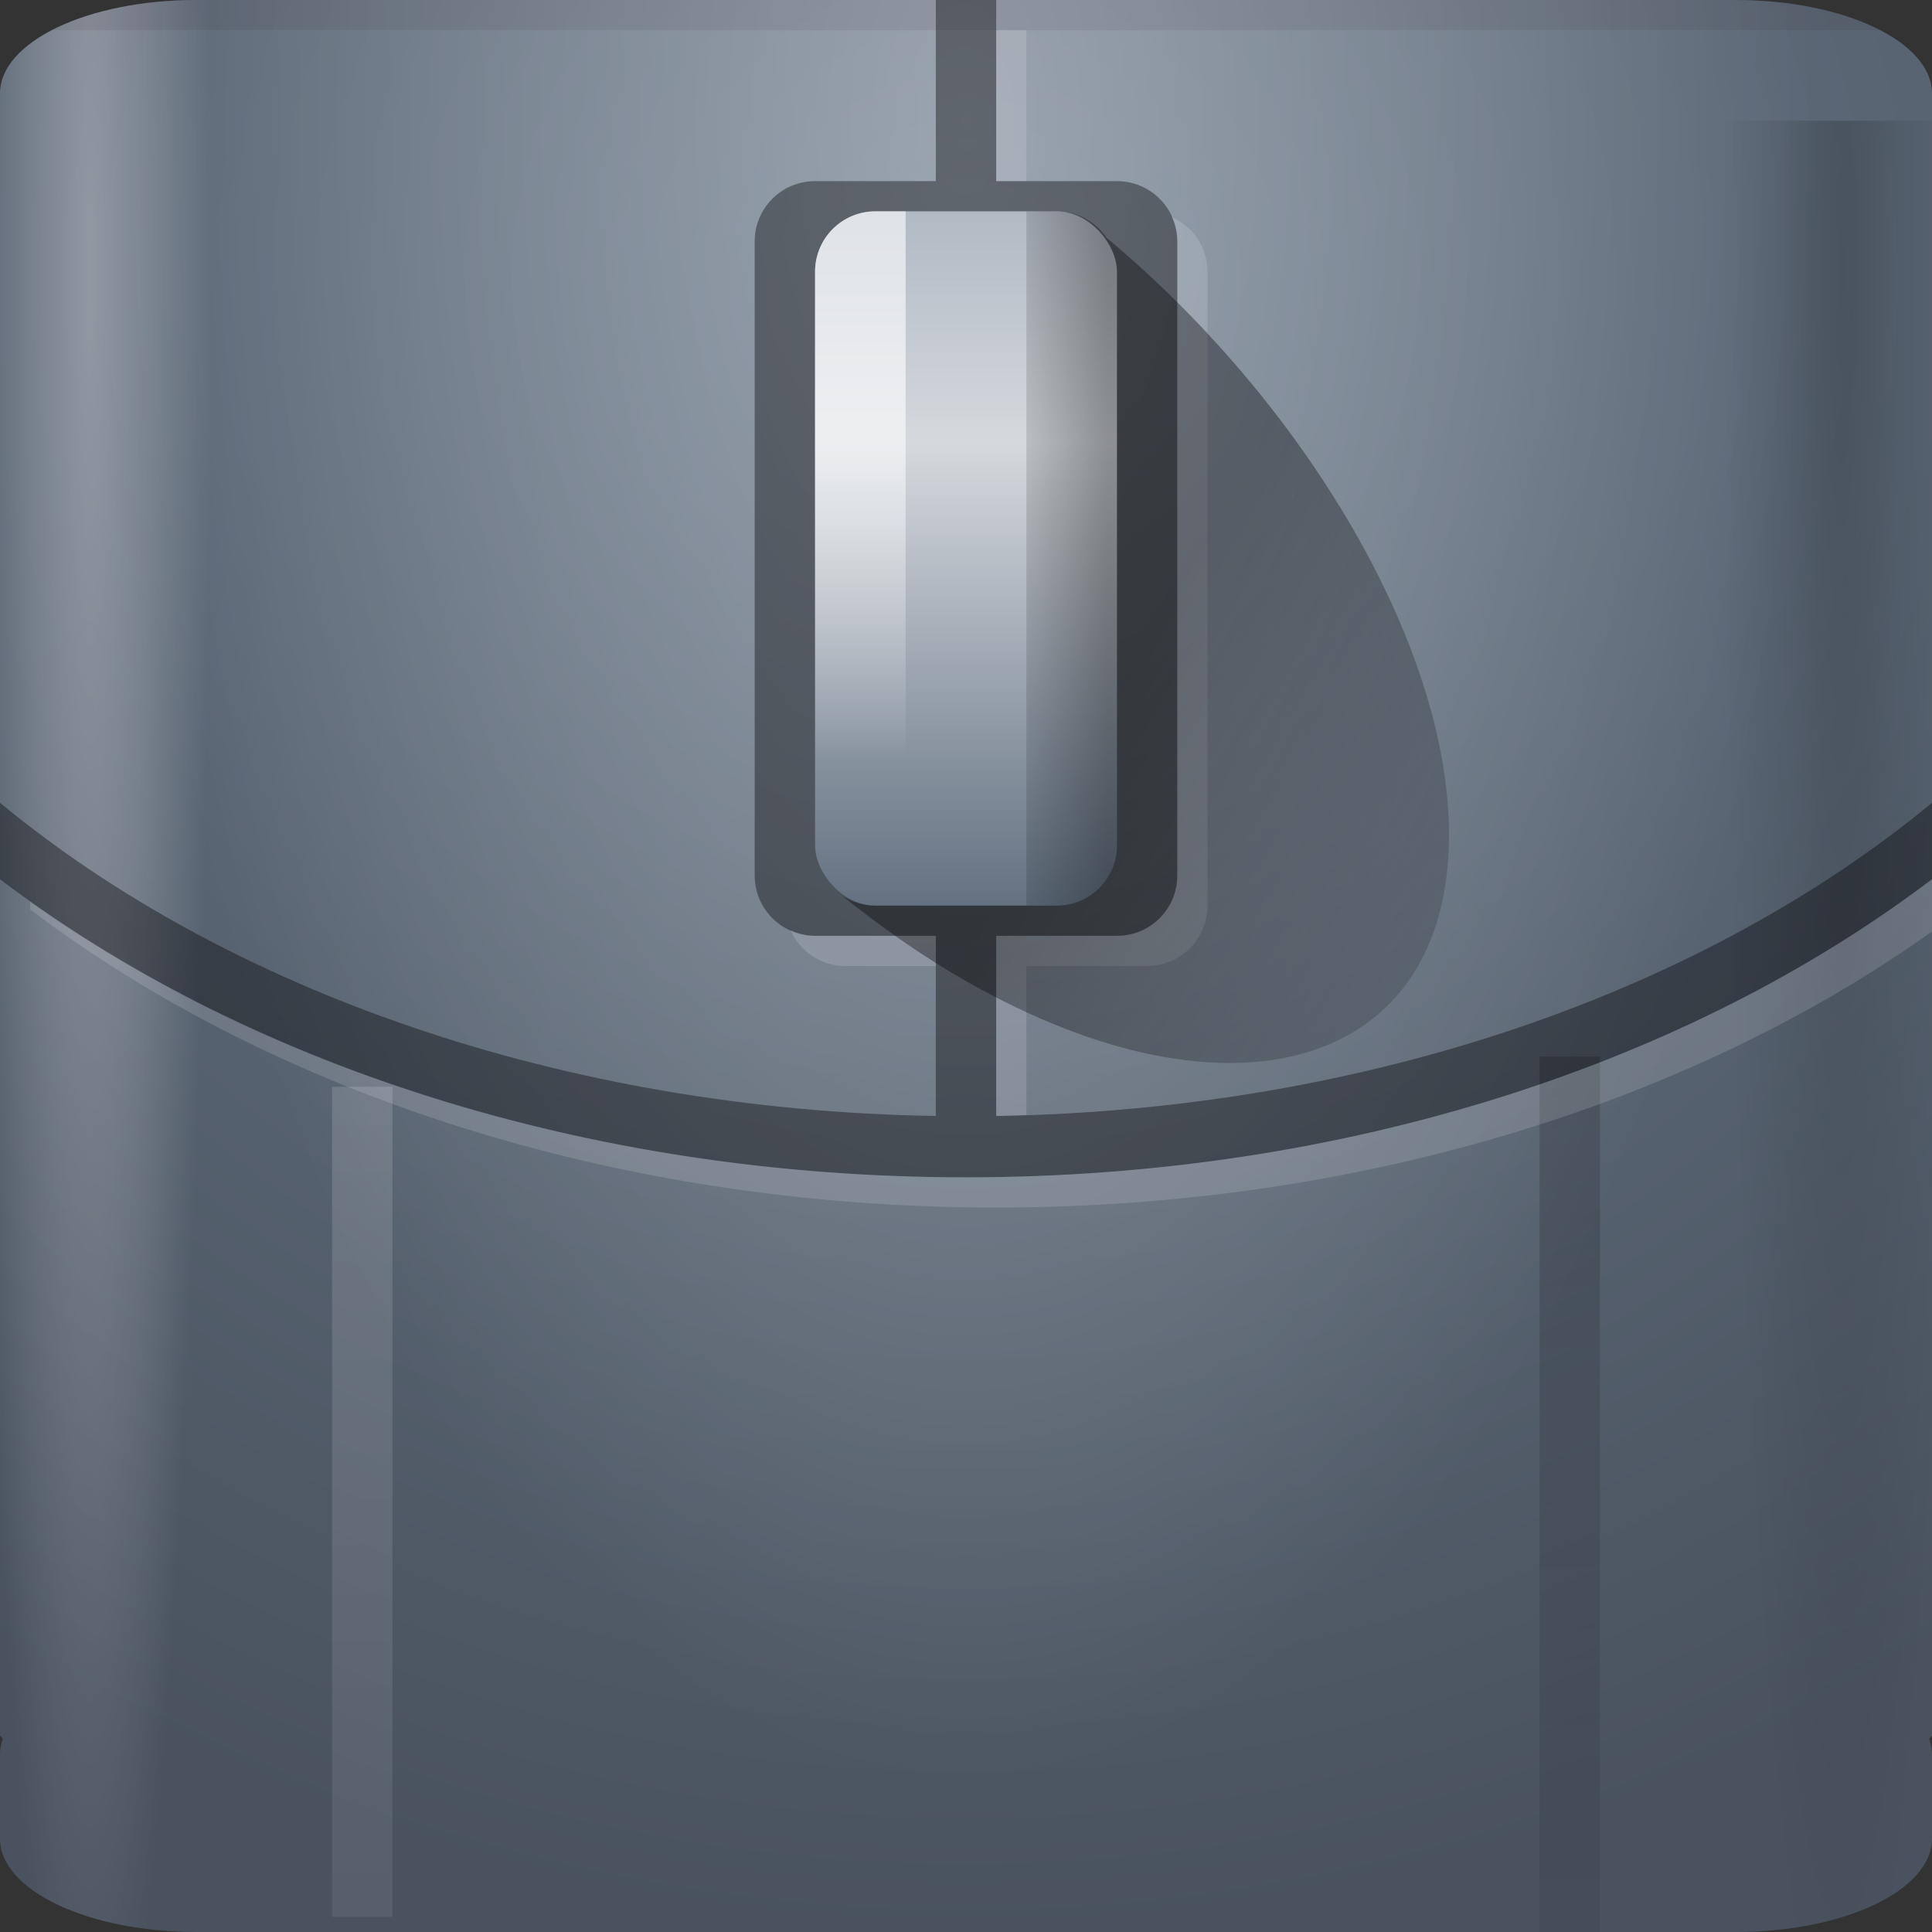 <?xml version="1.0" encoding="UTF-8" standalone="no"?>
<!-- Created with Inkscape (http://www.inkscape.org/) -->

<svg
   xmlns:dc="http://purl.org/dc/elements/1.1/"
   xmlns:cc="http://creativecommons.org/ns#"
   xmlns:rdf="http://www.w3.org/1999/02/22-rdf-syntax-ns#"
   xmlns:svg="http://www.w3.org/2000/svg"
   xmlns="http://www.w3.org/2000/svg"
   xmlns:xlink="http://www.w3.org/1999/xlink"
   xmlns:sodipodi="http://sodipodi.sourceforge.net/DTD/sodipodi-0.dtd"
   xmlns:inkscape="http://www.inkscape.org/namespaces/inkscape"
   width="64"
   height="64"
   id="svg13094"
   version="1.1"
   inkscape:version="0.48.3.1 r9886"
   sodipodi:docname="input-mouse.svg">
  <rect width="100%" height="100%" fill="#333333" stroke="none"/>
  <sodipodi:namedview
     id="base"
     pagecolor="#cbcdd6"
     bordercolor="#666666"
     borderopacity="1.0"
     inkscape:pageopacity="1"
     inkscape:pageshadow="2"
     inkscape:zoom="5.6568545"
     inkscape:cx="35.193866"
     inkscape:cy="47.464666"
     inkscape:document-units="px"
     inkscape:current-layer="svg13094"
     showgrid="true"
     inkscape:snap-bbox="true"
     inkscape:bbox-paths="true"
     inkscape:bbox-nodes="true"
     inkscape:snap-bbox-edge-midpoints="true"
     inkscape:snap-bbox-midpoints="true"
     inkscape:object-paths="true"
     inkscape:snap-intersection-paths="true"
     inkscape:object-nodes="true"
     inkscape:snap-smooth-nodes="true"
     inkscape:snap-midpoints="true"
     inkscape:snap-object-midpoints="true"
     inkscape:snap-center="true"
     showguides="true"
     inkscape:guide-bbox="true"
     inkscape:window-width="1920"
     inkscape:window-height="1023"
     inkscape:window-x="-10"
     inkscape:window-y="35"
     inkscape:window-maximized="1"
     inkscape:snap-global="false"
     fit-margin-top="0"
     fit-margin-left="0"
     fit-margin-right="0"
     fit-margin-bottom="0"
     showborder="true"
     inkscape:showpageshadow="false"
     inkscape:snap-page="true">
    <inkscape:grid
       type="xygrid"
       id="grid3075"
       empspacing="5"
       visible="true"
       enabled="true"
       snapvisiblegridlinesonly="true"
       originx="1.6362304e-08px"
       originy="18px" />
  </sodipodi:namedview>
  <defs
     id="defs13096">
    <linearGradient
       inkscape:collect="always"
       id="linearGradient4046">
      <stop
         style="stop-color:#000000;stop-opacity:0.338"
         offset="0"
         id="stop4048" />
      <stop
         style="stop-color:#000000;stop-opacity:0;"
         offset="1"
         id="stop4050" />
    </linearGradient>
    <linearGradient
       inkscape:collect="always"
       id="linearGradient4038">
      <stop
         style="stop-color:#ffffff;stop-opacity:0.593"
         offset="0"
         id="stop4040" />
      <stop
         style="stop-color:#ffffff;stop-opacity:0;"
         offset="1"
         id="stop4042" />
    </linearGradient>
    <linearGradient
       inkscape:collect="always"
       id="linearGradient4030">
      <stop
         style="stop-color:#000000;stop-opacity:0.362"
         offset="0"
         id="stop4032" />
      <stop
         style="stop-color:#000000;stop-opacity:0;"
         offset="1"
         id="stop4034" />
    </linearGradient>
    <linearGradient
       id="linearGradient3845">
      <stop
         style="stop-color:#637181;stop-opacity:1;"
         offset="0"
         id="stop3847" />
      <stop
         id="stop3853"
         offset="0.666"
         style="stop-color:#d5d9de;stop-opacity:1;" />
      <stop
         style="stop-color:#b1b9c3;stop-opacity:1;"
         offset="1"
         id="stop3849" />
    </linearGradient>
    <linearGradient
       id="linearGradient4045">
      <stop
         id="stop4047"
         offset="0"
         style="stop-color:#000000;stop-opacity:0.196;" />
      <stop
         style="stop-color:#000000;stop-opacity:0.076;"
         offset="0.5"
         id="stop4049" />
      <stop
         id="stop4051"
         offset="1"
         style="stop-color:#000000;stop-opacity:0;" />
    </linearGradient>
    <linearGradient
       inkscape:collect="always"
       id="linearGradient4033">
      <stop
         style="stop-color:#ffffff;stop-opacity:0.313"
         offset="0"
         id="stop4035" />
      <stop
         style="stop-color:#ffffff;stop-opacity:0;"
         offset="1"
         id="stop4037" />
    </linearGradient>
    <linearGradient
       inkscape:collect="always"
       id="linearGradient4025">
      <stop
         style="stop-color:#000000;stop-opacity:0.077"
         offset="0"
         id="stop4027" />
      <stop
         style="stop-color:#000000;stop-opacity:0;"
         offset="1"
         id="stop4029" />
    </linearGradient>
    <linearGradient
       inkscape:collect="always"
       id="linearGradient3977">
      <stop
         style="stop-color:#000000;stop-opacity:0.062"
         offset="0"
         id="stop3979" />
      <stop
         style="stop-color:#000000;stop-opacity:0.168"
         offset="1"
         id="stop3981" />
    </linearGradient>
    <linearGradient
       inkscape:collect="always"
       id="linearGradient3969">
      <stop
         style="stop-color:#ffffff;stop-opacity:0.14"
         offset="0"
         id="stop3971" />
      <stop
         style="stop-color:#ffffff;stop-opacity:0.073"
         offset="1"
         id="stop3973" />
    </linearGradient>
    <linearGradient
       id="linearGradient3961">
      <stop
         style="stop-color:#6d7b8d;stop-opacity:1"
         offset="0"
         id="stop3963" />
      <stop
         style="stop-color:#49525e;stop-opacity:1;"
         offset="1"
         id="stop3965" />
    </linearGradient>
    <linearGradient
       inkscape:collect="always"
       id="linearGradient3899">
      <stop
         style="stop-color:#000000;stop-opacity:0.674"
         offset="0"
         id="stop3901" />
      <stop
         style="stop-color:#000000;stop-opacity:0.301"
         offset="1"
         id="stop3903" />
    </linearGradient>
    <linearGradient
       inkscape:collect="always"
       xlink:href="#linearGradient3899"
       id="linearGradient3921"
       gradientUnits="userSpaceOnUse"
       x1="31"
       y1="6.632"
       x2="31"
       y2="2.368"
       gradientTransform="translate(48,-6.368)" />
    <linearGradient
       inkscape:collect="always"
       xlink:href="#linearGradient3977"
       id="linearGradient3983"
       x1="53"
       y1="64"
       x2="53"
       y2="9"
       gradientUnits="userSpaceOnUse"
       gradientTransform="matrix(1,0,0,0.509,0,31.439)" />
    <linearGradient
       inkscape:collect="always"
       xlink:href="#linearGradient3969"
       id="linearGradient3987"
       gradientUnits="userSpaceOnUse"
       x1="12"
       y1="9"
       x2="12"
       y2="64"
       gradientTransform="translate(2,-0.5)" />
    <radialGradient
       inkscape:collect="always"
       xlink:href="#linearGradient4045"
       id="radialGradient4001"
       cx="4"
       cy="31.121"
       fx="4"
       fy="31.121"
       r="6"
       gradientTransform="matrix(4.0400607e-6,10.333,0.667,-2.6064933e-7,40.253,-32.333)"
       gradientUnits="userSpaceOnUse" />
    <linearGradient
       inkscape:collect="always"
       xlink:href="#linearGradient4025"
       id="linearGradient4031"
       x1="54.47"
       y1="2.177"
       x2="53.558"
       y2="8.21"
       gradientUnits="userSpaceOnUse"
       gradientTransform="translate(0,-19.711)" />
    <linearGradient
       inkscape:collect="always"
       xlink:href="#linearGradient4033"
       id="linearGradient4039"
       x1="6.806"
       y1="4.78"
       x2="7.513"
       y2="0.537"
       gradientUnits="userSpaceOnUse"
       gradientTransform="translate(0,-19.711)" />
    <radialGradient
       inkscape:collect="always"
       xlink:href="#linearGradient4112"
       id="radialGradient4118"
       cx="33"
       cy="35"
       fx="33"
       fy="35"
       r="24"
       gradientUnits="userSpaceOnUse" />
    <linearGradient
       inkscape:collect="always"
       id="linearGradient4112">
      <stop
         style="stop-color:#7b941e;stop-opacity:1;"
         offset="0"
         id="stop4114" />
      <stop
         style="stop-color:#7b941e;stop-opacity:0;"
         offset="1"
         id="stop4116" />
    </linearGradient>
    <linearGradient
       inkscape:collect="always"
       xlink:href="#linearGradient3845"
       id="linearGradient3862"
       gradientUnits="userSpaceOnUse"
       x1="32"
       y1="30"
       x2="32"
       y2="7" />
    <radialGradient
       inkscape:collect="always"
       xlink:href="#linearGradient3961"
       id="radialGradient3903"
       gradientUnits="userSpaceOnUse"
       gradientTransform="matrix(0,1.712,-1.781,0,43.786,-45.537)"
       cx="32"
       cy="6.617"
       fx="32"
       fy="6.617"
       r="32" />
    <linearGradient
       id="linearGradient3994-2">
      <stop
         style="stop-color:#ffffff;stop-opacity:0.329;"
         offset="0"
         id="stop3997-0" />
      <stop
         id="stop4003-9"
         offset="0.5"
         style="stop-color:#ffffff;stop-opacity:0.179;" />
      <stop
         style="stop-color:#ffffff;stop-opacity:0;"
         offset="1"
         id="stop3999-6" />
    </linearGradient>
    <radialGradient
       inkscape:collect="always"
       xlink:href="#linearGradient3994-2"
       id="radialGradient3943"
       gradientUnits="userSpaceOnUse"
       gradientTransform="matrix(-4.0400607e-6,10.333,-0.667,-2.6064933e-7,23.747,-32.333)"
       cx="4"
       cy="31.121"
       fx="4"
       fy="31.121"
       r="6" />
    <radialGradient
       inkscape:collect="always"
       xlink:href="#linearGradient3994-2"
       id="radialGradient3973"
       gradientUnits="userSpaceOnUse"
       gradientTransform="matrix(5.0078144e-7,9.167,-4.667,2.5494328e-7,163.697,-28.231)"
       cx="3.516"
       cy="28.221"
       fx="3.516"
       fy="28.221"
       r="6" />
    <linearGradient
       inkscape:collect="always"
       xlink:href="#linearGradient3977"
       id="linearGradient3986"
       gradientUnits="userSpaceOnUse"
       gradientTransform="matrix(1,0,0,0.509,0,31.439)"
       x1="53"
       y1="64"
       x2="53"
       y2="9" />
    <linearGradient
       inkscape:collect="always"
       xlink:href="#linearGradient3969"
       id="linearGradient3988"
       gradientUnits="userSpaceOnUse"
       gradientTransform="matrix(1,0,0,0.482,2,32.623)"
       x1="12"
       y1="9"
       x2="12"
       y2="64" />
    <linearGradient
       id="linearGradient3845-1">
      <stop
         style="stop-color:#637181;stop-opacity:1;"
         offset="0"
         id="stop3847-6" />
      <stop
         id="stop3853-5"
         offset="0.666"
         style="stop-color:#d5d9de;stop-opacity:1;" />
      <stop
         style="stop-color:#b1b9c3;stop-opacity:1;"
         offset="1"
         id="stop3849-5" />
    </linearGradient>
    <linearGradient
       y2="7"
       x2="32"
       y1="30"
       x1="32"
       gradientUnits="userSpaceOnUse"
       id="linearGradient4008"
       xlink:href="#linearGradient3845-1"
       inkscape:collect="always" />
    <linearGradient
       inkscape:collect="always"
       xlink:href="#linearGradient4030"
       id="linearGradient4036"
       x1="34.565"
       y1="26.962"
       x2="55.375"
       y2="38.977"
       gradientUnits="userSpaceOnUse" />
    <linearGradient
       inkscape:collect="always"
       xlink:href="#linearGradient4038"
       id="linearGradient4044"
       x1="28.815"
       y1="13.971"
       x2="28.815"
       y2="25.204"
       gradientUnits="userSpaceOnUse" />
    <linearGradient
       inkscape:collect="always"
       xlink:href="#linearGradient4046"
       id="linearGradient4052"
       x1="36.681"
       y1="18.834"
       x2="32.432"
       y2="18.834"
       gradientUnits="userSpaceOnUse" />
  </defs>
  <path
     id="path3901"
     d="M 6.5,0 C 2.899,0 0,1.388 0,3.094 L 0,3.906 0,57.5 0.094,57.594 C 0.04,57.753 0,57.927 0,58.094 l 0,2.812 C 0,62.612 2.899,64 6.5,64 l 51,0 c 3.601,0 6.5,-1.388 6.5,-3.094 l 0,-2.812 c 0,-0.167 -0.04,-0.34 -0.094,-0.5 L 64,57.5 64,3.906 64,3.094 C 64,1.388 61.101,0 57.5,0 l -51,0 z"
     style="color:#000000;fill:url(#radialGradient3903);fill-opacity:1;fill-rule:nonzero;stroke:none;stroke-width:2.286;marker:none;visibility:visible;display:inline;overflow:visible;enable-background:accumulate"
     inkscape:connector-curvature="0" />
  <path
     id="path3941"
     d="M 6.5,0 C 2.899,0 0,1.388 0,3.094 L 0,3.906 0,57.5 0.094,57.594 C 0.04,57.753 0,57.927 0,58.094 l 0,2.812 C 0,62.612 2.899,64 6.5,64 l 51,0 c 3.601,0 6.5,-1.388 6.5,-3.094 l 0,-2.812 c 0,-0.167 -0.04,-0.34 -0.094,-0.5 L 64,57.5 64,3.906 64,3.094 C 64,1.388 61.101,0 57.5,0 l -51,0 z"
     style="color:#000000;fill:url(#radialGradient3943);fill-opacity:1;fill-rule:nonzero;stroke:none;stroke-width:0.623;marker:none;visibility:visible;display:inline;overflow:visible;enable-background:accumulate"
     inkscape:connector-curvature="0" />
  <path
     id="path3971"
     d="M 6.5,0 C 2.899,0 0,1.388 0,3.094 L 0,3.906 0,57.5 0.094,57.594 C 0.04,57.753 0,57.927 0,58.094 l 0,2.812 C 0,62.612 2.899,64 6.5,64 l 51,0 c 3.601,0 6.5,-1.388 6.5,-3.094 l 0,-2.812 c 0,-0.167 -0.04,-0.34 -0.094,-0.5 L 64,57.5 64,3.906 64,3.094 C 64,1.388 61.101,0 57.5,0 l -51,0 z"
     style="color:#000000;fill:url(#radialGradient3973);fill-opacity:1;fill-rule:nonzero;stroke:none;stroke-width:0.623;marker:none;visibility:visible;display:inline;overflow:visible;enable-background:accumulate"
     inkscape:connector-curvature="0" />
  <path
     style="fill:#1f0700;fill-opacity:0.07;fill-rule:nonzero"
     d="M 6.5,0 C 4.597,0 2.905,0.387 1.719,1 L 32,1 62.281,1 C 61.095,0.387 59.403,0 57.5,0 L 32,0 z"
     id="path4444"
     inkscape:connector-curvature="0"
     sodipodi:nodetypes="scccscs" />
  <g
     id="g3043"
     inkscape:export-filename="folder.png"
     inkscape:export-xdpi="90"
     inkscape:export-ydpi="90"
     transform="translate(-0.625,0.082)" />
  <g
     id="scalable"
     transform="matrix(1.039,0,0,1.039,1214.722,1878.812)"
     inkscape:label="#g3701"
     style="fill:#ffffff" />
  <path
     style="color:#000000;fill:url(#radialGradient4001);fill-opacity:1;fill-rule:nonzero;stroke:none;stroke-width:0.623;marker:none;visibility:visible;display:inline;overflow:visible;enable-background:accumulate"
     d="m 64,4 0,53.5 -0.094,0.094 C 63.96,57.753 64,57.927 64,58.094 l 0,2.812 C 64,62.612 61.101,64 57.5,64 L 52,64 52,4 z"
     id="rect3931"
     inkscape:connector-curvature="0"
     sodipodi:nodetypes="cccsssccc" />
  <g
     id="g3982"
     transform="translate(-1,0)">
    <path
       sodipodi:nodetypes="ccccc"
       inkscape:connector-curvature="0"
       id="rect3950"
       d="m 52,35 2,0 0,29 -2,0 z"
       style="color:#000000;fill:url(#linearGradient3986);fill-opacity:1;fill-rule:nonzero;stroke:none;stroke-width:0.623;marker:none;visibility:visible;display:inline;overflow:visible;enable-background:accumulate" />
    <path
       sodipodi:nodetypes="ccccc"
       inkscape:connector-curvature="0"
       id="rect3985"
       d="m 12,36 2,0 0,27.5 -2,0 z"
       style="color:#000000;fill:url(#linearGradient3988);fill-opacity:1;fill-rule:nonzero;stroke:none;stroke-width:0.623;marker:none;visibility:visible;display:inline;overflow:visible;enable-background:accumulate" />
  </g>
  <path
     id="path3977"
     d="m 31,0 0,6 -4,0 c -1.108,0 -2,0.892 -2,2 l 0,21 c 0,1.108 0.892,2 2,2 l 4,0 0,5.969 C 18.586,36.763 7.501,32.788 0,26.594 L 0,29.125 C 8.022,35.21 19.39,39 32,39 44.61,39 55.978,35.21 64,29.125 l 0,-2.531 c -7.501,6.194 -18.586,10.169 -31,10.375 L 33,31 l 4,0 c 1.108,0 2,-0.892 2,-2 L 39,8 C 39,6.892 38.108,6 37,6 l -4,0 0,-6 -2,0 z"
     style="color:#000000;fill:#000000;fill-opacity:0.382;fill-rule:nonzero;stroke:none;stroke-width:0.623;marker:none;visibility:visible;display:inline;overflow:visible;enable-background:accumulate"
     inkscape:connector-curvature="0" />
  <path
     style="color:#000000;fill:#ffffff;fill-opacity:0.142;fill-rule:nonzero;stroke:none;stroke-width:0.623;marker:none;visibility:visible;display:inline;overflow:visible;enable-background:accumulate"
     d="M 33 1 L 33 6 L 34 6 L 34 1 L 33 1 z M 38.812 7.188 C 38.924 7.437 39 7.708 39 8 L 39 29 C 39 30.108 38.108 31 37 31 L 33 31 L 33 36.969 C 33.335 36.963 33.667 36.949 34 36.938 L 34 32 L 38 32 C 39.108 32 40 31.108 40 30 L 40 9 C 40 8.184 39.51 7.499 38.812 7.188 z M 65 27.594 C 64.674 27.863 64.339 28.114 64 28.375 L 64 29.125 C 55.978 35.21 44.61 39 32 39 C 19.908 39 8.953 35.526 1 29.875 L 1 30.125 C 9.022 36.21 20.39 40 33 40 C 45.61 40 56.978 36.21 65 30.125 L 65 27.594 z M 26.188 30.812 C 26.499 31.51 27.184 32 28 32 L 31 32 L 31 31 L 27 31 C 26.708 31 26.437 30.924 26.188 30.812 z "
     id="rect3843" />
  <rect
     style="color:#000000;fill:url(#linearGradient3862);fill-opacity:1;fill-rule:nonzero;stroke:none;stroke-width:0.623;marker:none;visibility:visible;display:inline;overflow:visible;enable-background:accumulate"
     id="rect3860"
     width="10"
     height="23"
     x="27"
     y="7"
     rx="2"
     ry="2" />
  <path
     id="path3865"
     d="m 29,7 c -1.108,0 -2,0.892 -2,2 l 0,19 c 0,1.108 0.892,2 2,2 l 1,0 0,-23 -1,0 z"
     style="color:#000000;fill:url(#linearGradient4044);fill-opacity:1;fill-rule:nonzero;stroke:none;stroke-width:0.623;marker:none;visibility:visible;display:inline;overflow:visible;enable-background:accumulate"
     inkscape:connector-curvature="0" />
  <path
     style="color:#000000;fill:url(#linearGradient4052);fill-opacity:1;fill-rule:nonzero;stroke:none;stroke-width:0.623;marker:none;visibility:visible;display:inline;overflow:visible;enable-background:accumulate"
     d="m 35,7 c 1.108,0 2,0.892 2,2 l 0,19 c 0,1.108 -0.892,2 -2,2 l -1,0 0,-23 1,0 z"
     id="rect3855"
     inkscape:connector-curvature="0" />
  <path
     style="color:#000000;fill:url(#linearGradient4036);fill-opacity:1;fill-rule:nonzero;stroke:none;stroke-width:0.623;marker:none;visibility:visible;display:inline;overflow:visible;enable-background:accumulate"
     d="M 36.656,7.875 C 36.871,8.194 37,8.585 37,9 l 0,19 c 0,1.108 -0.892,2 -2,2 l -6,0 C 28.584,30 28.194,29.871 27.875,29.656 29.195,30.716 30.569,31.685 32,32.5 40.837,37.536 48,35.358 48,27.656 48,21.371 43.214,13.354 36.656,7.875 z"
     id="path3990"
     inkscape:connector-curvature="0"
     sodipodi:nodetypes="csssscssc" />
</svg>
